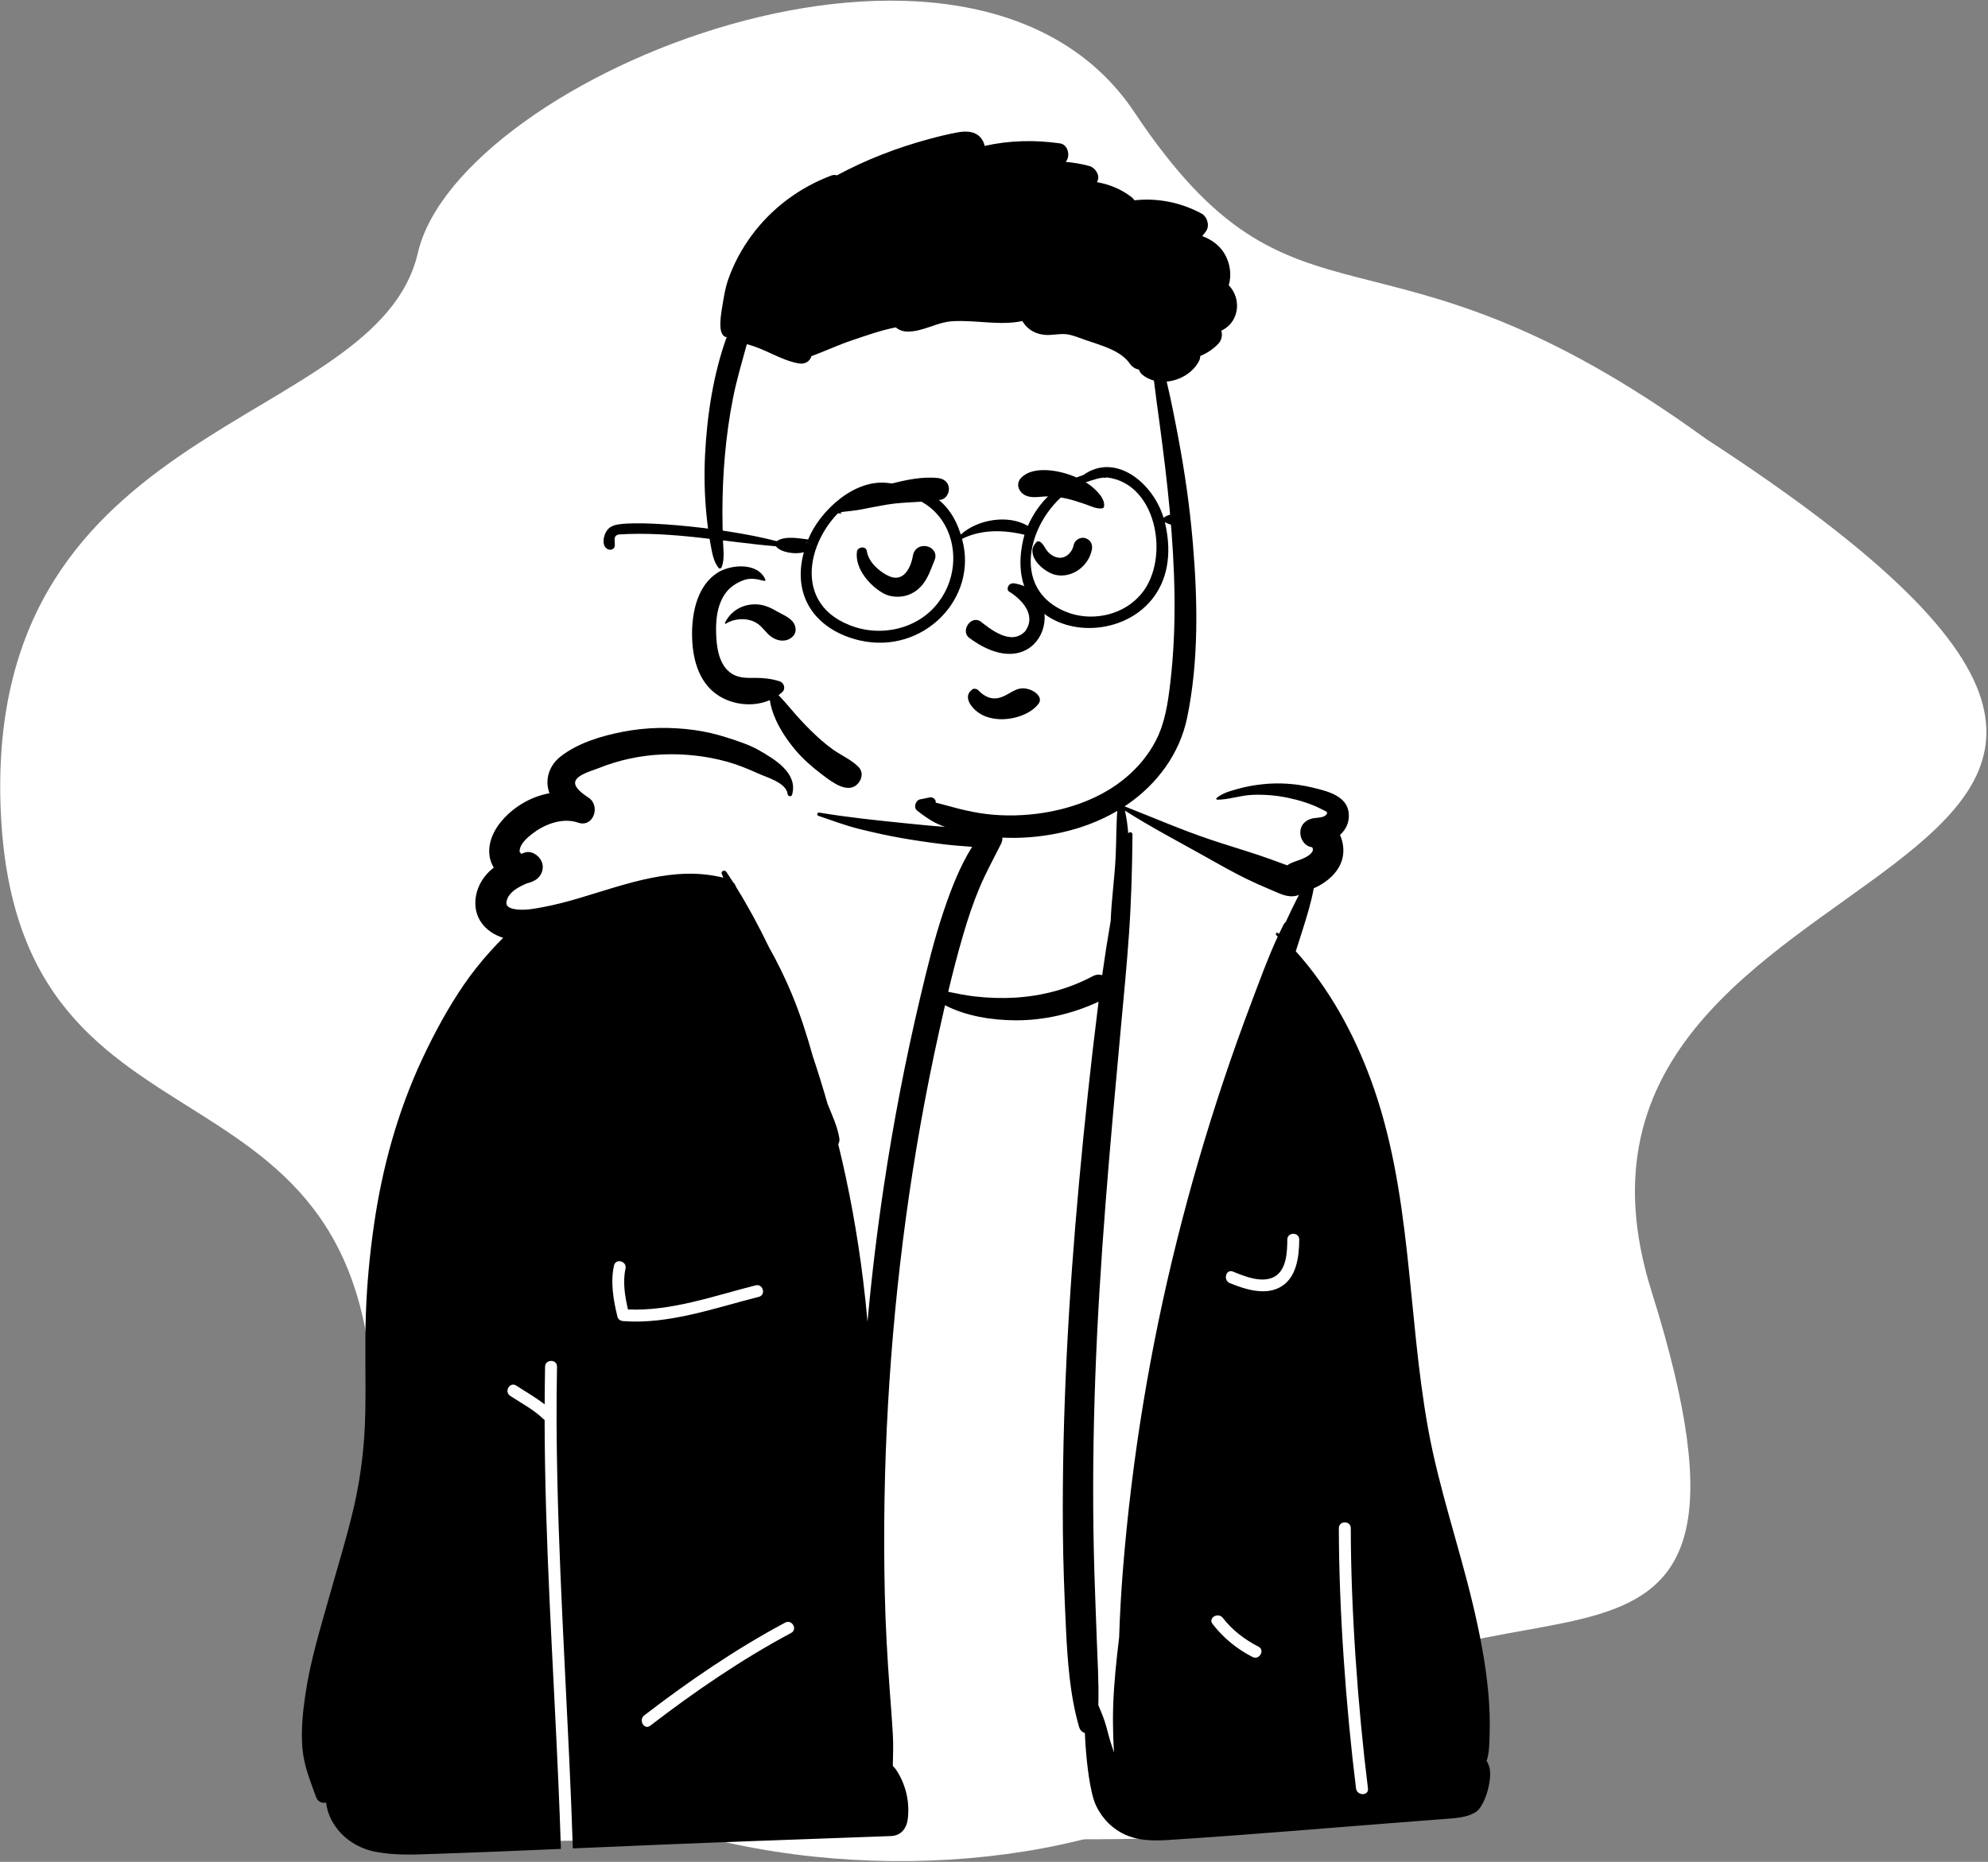 <svg width="1059" height="992" viewBox="0 0 1059 992" fill="none" xmlns="http://www.w3.org/2000/svg">
<rect x="0" y="0" width="1059" height="992" fill="#808080" stroke="none"/>
<path d="M879.786 688.077C800.052 434.379 1295.37 485.118 908.78 233.836C732.399 105.779 691.324 190.345 604.342 59.872C517.36 -70.602 244.332 40.542 222.586 134.773C200.841 229.004 -6.95 221.755 0.298 429.546C7.547 637.337 210.506 543.107 198.425 777.475C186.344 1011.84 568.099 1040.84 679.243 927.278C790.387 813.718 959.52 941.775 879.786 688.077Z" fill="white"/>
<path fill-rule="evenodd" clip-rule="evenodd" d="M219.364 974.277C223.554 980.641 231.794 979.662 235.332 974.733C275.617 984.118 316.917 980.419 357.762 978.118C472.861 973.435 588.61 988.115 703.244 972.758C715.404 970.327 729.558 971.489 739.508 963.055C755.422 944.407 751.995 916.094 749.46 893.381C729.139 765.347 700.249 636.138 685.838 507.28C685.033 495.006 690.092 479.755 694.627 468.217C695.747 466.07 702.826 463.967 706.5 461.491C717.775 453.398 715.947 438.897 706.173 430.388C674.528 408.083 630.475 415.877 596.906 424.106C590.473 399.945 583.241 384.054 570.992 382.481C547.678 379.485 491.125 370.332 473.704 382.481C465.371 388.292 460.021 408.771 454.022 418.747C410.273 417.97 321.479 359.44 303.224 425.349C288.392 426.373 273.702 439.321 276.539 454.859C257.304 471.855 272.476 497.34 272.209 518.495C269.681 563.379 245.392 603.521 235.287 646.88C212.188 730.975 186.045 883.943 214.693 966.028C214.077 965.706 212.73 966.191 213.603 966.873C216.847 967.788 217.268 971.874 219.364 974.277Z" fill="white"/>
<path fill-rule="evenodd" clip-rule="evenodd" d="M722.354 952.89C716.981 909.757 713.245 857.688 713.202 814.194C713.198 810.098 719.554 810.106 719.558 814.194C719.601 857.688 723.337 909.757 728.71 952.89C729.215 956.945 722.853 956.895 722.354 952.89M682.551 685.447C674.248 690.524 663.345 687.003 655.129 683.641C651.388 682.11 653.035 675.964 656.818 677.512C663.071 680.071 672.211 683.838 678.811 680.27C685.398 676.708 685.695 666.909 685.744 660.443C685.775 656.349 692.13 656.352 692.1 660.443C692.034 669.24 690.857 680.366 682.551 685.447M667.183 882.831C658.807 878.538 651.659 872.669 645.907 865.219C643.407 861.98 648.931 858.819 651.396 862.011C656.458 868.568 663.054 873.583 670.391 877.344C674.036 879.213 670.816 884.694 667.183 882.831M626.922 661.023C612.549 718.613 602.904 777.233 598.177 836.403C597.216 848.415 596.54 860.411 596.159 872.415C595.778 875.545 595.412 878.683 595.071 881.821C593.776 893.689 592.783 905.749 592.87 917.698C592.91 923.06 593.076 928.399 593.442 933.745C592.806 931.957 592.218 930.162 591.646 928.375C590.479 924.713 589.708 920.915 588.516 917.277C587.531 914.266 586.26 911.382 585.076 908.466V908.458C585.434 896.518 584.623 884.466 584.21 872.582C583.678 857.185 583.018 841.805 582.677 826.401C581.993 795.593 582.335 764.761 583.447 733.969C585.68 671.923 591.321 610.172 597.009 548.38C598.59 531.196 600.29 514.02 601.466 496.804C602.65 479.407 603.127 461.977 603.262 444.532C603.27 443.276 601.363 442.943 601.013 444.158C600.704 440.019 600.155 435.888 599.242 431.892C612.947 440.63 627.398 448.185 641.564 456.13C649.024 460.316 656.453 464.575 664.143 468.324C668.37 470.389 672.636 472.289 676.99 474.084C681.503 475.943 685.817 478.501 690.782 477.205C691.211 477.095 691.616 476.936 692.006 476.73C691.442 477.801 690.878 478.867 690.337 479.948C688.462 483.673 686.675 487.415 684.943 491.188C684.482 491.53 684.077 491.999 683.759 492.61C682.917 494.255 682.099 495.915 681.304 497.599C681.145 497.448 680.986 497.298 680.827 497.147C680.16 496.519 679.238 497.464 679.826 498.148C680.096 498.457 680.359 498.759 680.621 499.069C675.441 510.215 671.23 521.933 666.892 533.374C661.561 547.434 656.508 561.599 651.749 575.859C642.366 603.911 634.088 632.328 626.922 661.023M421.444 870.02C394.955 884.204 370.202 901.156 346.395 919.44C343.149 921.932 339.987 916.408 343.186 913.952C366.994 895.669 391.748 878.716 418.237 864.531C421.845 862.6 425.052 868.087 421.444 870.02M331.977 703.888C330.6 703.786 329.262 702.988 328.913 701.556C326.767 692.771 325.086 683.201 327.082 674.241C327.972 670.244 334.098 671.945 333.211 675.93C331.637 682.996 332.887 690.633 334.522 697.679C357.625 698.69 380.418 690.401 402.521 684.834C406.496 683.833 408.174 689.964 404.211 690.962C380.764 696.866 356.511 705.705 331.977 703.888M791.904 938.218C791.928 938.162 791.952 938.099 791.968 938.043C793.326 933.928 793.358 929.145 793.509 924.832C793.771 917.157 793.493 909.467 792.802 901.817C791.34 885.714 788.194 869.873 784.436 854.166C776.992 823.056 766.473 792.788 760.76 761.257C749.55 699.363 752.212 634.918 730.212 575.217C721.068 550.398 708.007 526.541 690.258 506.823C691.553 502.882 692.816 498.934 694.048 494.97C696.201 488.074 698.401 480.956 699.728 473.854C699.76 473.663 699.8 473.464 699.823 473.266C707.379 470.009 714.251 463.868 715.427 455.701C715.936 452.174 715.348 448.265 713.822 444.857C716.937 441.981 718.939 438.247 718.462 433.242C717.572 423.82 706.569 421.396 698.91 419.554C690.202 417.465 681.169 416.885 672.263 417.87C667.766 418.362 663.317 419.188 658.971 420.428C655.197 421.5 651.09 422.605 648.063 425.194C647.705 425.496 647.999 426.084 648.428 426.084C654.554 426.061 660.655 423.812 666.844 423.517C673.327 423.216 679.794 423.749 686.15 425.083C692.363 426.386 698.56 428.293 704.209 431.24C705.798 432.074 708.126 432.638 706.259 434.323C704.892 435.554 702.207 435.658 700.451 435.84C696.566 436.245 693.213 438.517 692.721 442.664C692.284 446.326 694.469 450.473 698.362 451.3C698.576 451.348 698.775 451.403 698.949 451.474C699.053 451.673 699.212 451.84 699.196 451.57C699.196 451.57 699.204 451.562 699.204 451.57C699.299 452.15 699.331 452.379 699.331 452.42C699.307 452.372 699.267 452.174 699.235 452.015C699.259 452.158 699.307 452.388 699.371 452.73C699.283 452.356 699.355 453.271 699.283 453.413C697.218 457.226 691.108 458.299 687.549 459.943C686.857 460.26 686.262 460.634 685.753 461.055C684.911 460.761 684.053 460.467 683.187 460.142C678.921 458.545 674.662 456.996 670.34 455.557C661.998 452.769 653.553 450.283 645.211 447.486C629.416 442.195 614.146 435.514 598.646 429.461C598.153 427.633 597.581 425.846 596.906 424.106C596.771 423.741 596.119 423.621 596.048 424.106C595.809 425.647 595.619 427.196 595.46 428.754C595.396 428.897 595.38 429.055 595.412 429.206C594.514 438.263 594.753 447.534 594.292 456.583C593.72 467.864 592.123 479.065 591.67 490.354V490.561C590.002 500.197 588.492 509.866 587.126 519.566C585.592 519.089 583.837 519.184 582.041 520.146C569.345 526.922 555.076 530.696 540.72 531.538C533.49 531.958 526.332 531.721 519.142 530.886C514.415 530.346 509.759 529.361 505.095 528.424C507.55 518.136 510.188 507.895 513.167 497.759C515.622 489.425 518.355 481.131 521.732 473.115C525.14 465.02 529.383 457.29 533.331 449.441C535.151 445.81 533.005 440.257 528.278 440.638C526.88 440.75 525.482 440.837 524.075 440.9C510.394 441.553 496.165 440.027 482.659 438.668C467.286 437.111 451.706 435.497 436.468 432.964C435.339 432.781 434.879 434.315 435.991 434.688C443.221 437.119 450.363 439.867 457.776 441.687C465.403 443.57 473.077 445.286 480.816 446.628C488.228 447.908 495.673 448.98 503.141 449.886C508.011 450.481 512.937 450.783 517.839 451.18C511.237 461.731 506.684 473.63 502.72 485.348C497.627 500.396 493.885 515.879 490.222 531.331C482.389 564.451 475.93 597.905 470.877 631.565C467.254 655.7 464.322 679.931 462.122 704.225C461.47 696.844 460.676 689.488 459.778 682.139C456.775 657.741 452.389 633.504 446.526 609.631C447.05 608.709 447.296 607.605 447.122 606.533C446.065 599.971 443.284 594.259 440.845 588.173C438.422 579.673 435.808 571.228 432.996 562.847C429.802 551.43 426.219 540.189 421.635 529.21C418.131 520.845 414.135 512.693 409.686 504.789C404.37 493.738 398.531 482.927 392.119 472.591C391.786 471.629 391.246 470.732 390.475 469.977C389.307 468.134 388.123 466.314 386.916 464.511C386.129 463.335 383.873 464.05 384.469 465.544C384.747 466.244 385.025 466.942 385.311 467.634C359.196 461.103 333.59 471.089 308.714 478.461C302.438 480.328 296.098 482.013 289.663 483.228C284.602 484.181 278.707 485.341 273.662 484.292C270.285 483.593 268.792 482.06 270.436 478.453C272.136 474.72 276.776 472.265 280.804 470.613C282.322 470.287 283.815 469.707 285.253 468.833C288.606 466.799 290.076 462.557 288.495 458.942C287.057 455.677 282.862 452.865 279.152 454.358C278.619 454.573 278.095 454.779 277.571 454.986C277.515 454.906 277.451 454.795 277.396 454.636C276.864 453.182 276.633 454.923 276.864 452.841C277.245 449.441 280.844 446.35 283.307 444.404C289.432 439.55 298.283 435.959 306.188 437.794C306.784 437.929 307.38 438.096 307.968 438.303C316.111 441.123 320.076 429.397 313.569 425.028C313.172 424.765 312.671 424.432 312.123 424.043C309.414 422.16 305.449 418.99 306.53 416.131C307.864 412.579 315.738 410.537 318.717 409.33C329.49 404.96 341.129 402.481 352.745 401.973C364.432 401.465 376.27 402.752 387.543 405.905C393.073 407.447 398.753 409.79 403.981 412.159C408.677 414.279 418.894 417.083 419.545 423.026C419.688 424.337 421.555 424.781 421.96 423.351C425.162 411.943 412.736 404.579 404.537 399.868C399.159 396.769 393.057 394.839 387.154 392.94C381.497 391.113 375.721 389.77 369.826 388.959C357.17 387.228 344.363 387.451 331.81 389.882C320.377 392.099 307.658 395.88 298.418 403.236C292.745 407.749 290.179 414.93 292.459 421.937C292.539 422.168 292.618 422.406 292.698 422.636C282.489 424.464 272.828 430.311 266.368 438.462C261.061 445.159 258.281 454.477 263.032 462.272C262.833 462.414 262.634 462.565 262.444 462.724C257.915 466.346 254.546 471.606 253.545 477.357C251.583 488.702 258.439 496.638 268.029 499.673C265.653 501.993 263.373 504.455 261.141 506.918C256.143 512.44 251.369 518.453 247.158 524.586C238.625 537.011 231.332 550.541 224.952 564.173C211.835 592.169 203.564 622.302 199.179 652.856C196.97 668.252 195.492 683.728 194.928 699.267C194.277 716.983 194.936 734.707 194.595 752.431C194.261 769.464 192.378 786.083 188.572 802.688C184.926 818.568 180.064 834.131 175.662 849.805C170.697 867.457 165.231 885.03 162.609 903.231C161.282 912.493 160.329 921.781 161.067 931.147C161.814 940.689 165.278 948.848 168.472 957.721C169.282 959.986 171.753 960.899 173.731 960.415C174.176 964.665 175.781 968.812 178.173 972.403C183.249 980.013 191.067 984.867 200.021 986.631C210.111 988.609 220.511 988.14 230.728 987.775C241.811 987.378 252.902 987.02 263.985 986.559C275.588 986.08 287.191 985.588 298.795 985.093C298.411 973.201 297.953 961.313 297.436 949.427C294.639 885.169 290.233 820.874 290.116 756.533C289.892 756.401 289.671 756.244 289.459 756.039C284.236 750.991 277.823 747.675 271.797 743.723C268.387 741.487 271.575 735.986 275.005 738.236C280.085 741.567 285.379 744.527 290.139 748.26C290.167 741.562 290.226 734.865 290.359 728.166C290.44 724.076 296.796 724.076 296.715 728.166C296.316 748.354 296.449 768.546 296.906 788.731C298.385 854.143 303.032 919.434 305.149 984.821C336.293 983.491 367.438 982.15 398.587 981.013C423.923 980.093 449.259 979.171 474.595 978.25C479.91 978.06 482.897 974.261 483.549 969.296C484.741 960.16 482.5 950.714 477.431 943.032C476.907 942.238 476.287 941.531 475.596 940.927C475.715 935.453 475.938 929.971 475.628 924.498C475.167 916.141 474.476 907.783 473.872 899.434C472.648 882.711 471.703 865.956 471.33 849.193C470.567 815.668 471.123 782.111 473.022 748.634C476.827 681.75 485.686 615.295 500.185 549.873C501.242 545.107 502.307 540.34 503.411 535.581C514.685 541.436 528.397 543.541 540.72 543.621C556.165 543.716 571.268 540.165 585.219 533.707C585.124 534.43 585.028 535.145 584.941 535.867C581.048 566.85 577.767 597.896 574.907 628.983C569.202 690.957 565.706 753.186 566.191 815.437C566.326 832.685 566.986 849.877 567.804 867.1C568.638 884.617 569.917 903.128 574.795 920.025C575.336 921.892 576.535 922.965 577.918 923.354C577.989 925.817 578.148 928.287 578.323 930.718C578.887 938.623 580.5 955.044 583.948 962.209C587.308 969.201 592.91 974.746 600.052 977.798C609.125 981.666 618.937 980.554 628.518 979.934C670.181 977.217 711.812 973.578 753.451 970.385C759.251 969.94 765.051 969.503 770.842 969.05C775.999 968.653 781.33 968.302 785.906 965.626C791.11 962.583 795.17 947.64 793.374 941.459C793.048 940.331 792.556 939.219 791.904 938.218" fill="black"/>
<path fill-rule="evenodd" clip-rule="evenodd" d="M619.029 191.471C613.884 172.922 614.62 170.916 606.951 153.199C581.523 101.728 411.595 118.962 394.252 170.341C384.844 198.215 387.054 237.47 384.605 261.64C383.855 274.455 383.119 287.271 382.357 300.084C382.093 304.51 381.827 308.935 381.555 313.359C381.027 321.973 380.513 330.587 380.033 339.203C376.838 365.747 390.167 368.447 413.03 367.661C419.075 382.256 428.864 394.438 440.957 404.351C438.038 412.296 448.623 416.41 454.332 419.587C485.396 436.945 523.554 447.534 557.962 437.773C568.072 434.905 609.823 424.972 622.66 394.223C628.964 379.124 641.78 300.927 624.88 230.586L619.029 191.471Z" fill="white"/>
<path fill-rule="evenodd" clip-rule="evenodd" d="M510.413 70.484C515.218 69.634 520.59 69.961 523.345 74.683C523.941 75.701 524.319 76.727 524.501 77.738C537.629 74.785 551.259 74.465 564.671 76.4C568.669 76.974 570.072 82.306 568.313 85.355C568.131 85.668 567.95 85.973 567.753 86.272C571.955 86.613 576.15 87.341 580.308 88.462C583.266 89.262 586.029 93.096 584.714 96.239C584.597 96.515 584.473 96.792 584.35 97.067C590.885 98.167 597.129 100.735 602.588 104.881C603.243 105.369 603.846 106.002 604.347 106.722C616.553 105.346 629.122 107.872 640.018 113.764C643.071 115.415 644.547 120.174 642.475 123.142C641.828 124.066 641.152 124.946 640.425 125.797C645.165 127.551 649.359 130.387 652.187 135.008C655.262 140.02 656.207 146.473 654.557 151.987C658.003 155.501 659.806 160.884 658.577 166.282C657.458 171.208 654.441 174.336 650.573 176.213C651.359 178.614 650.726 181.342 648.945 183.197C646.212 186.041 642.941 188.224 639.379 189.658C639.371 190.582 639.139 191.535 638.674 192.422C635.46 198.591 628.533 202.687 621.489 203.306C623.858 213.265 625.807 223.349 627.697 233.374C631.056 251.205 633.658 269.21 635.242 287.288L635.435 289.524C638.016 320.114 638.616 352.161 632.4 382.338C628.438 401.551 616.429 417.745 600.407 428.716C584.117 439.875 564.213 445.427 544.629 446.306C534.641 446.751 524.559 445.906 514.775 443.856C510.129 442.881 505.644 441.498 501.231 439.738C496.484 437.839 492.574 435.038 488.561 431.888C486.474 430.251 487.667 426.388 490.138 425.9C491.905 425.544 493.649 425.159 495.409 424.839C497.022 424.54 498.782 426.155 498.447 427.647L501.851 428.524C502.985 428.817 504.119 429.112 505.25 429.416L506.945 429.879C511.765 431.226 516.693 432.36 521.636 433.168C531.697 434.805 542.165 434.842 552.277 433.569C569.28 431.437 586.647 425.37 599.87 414.188C606.354 408.702 611.755 402.206 615.673 394.662C620.653 385.08 622.157 374.407 623.408 363.808C627.021 333.158 625.908 302.465 623.102 271.808C621.707 256.559 619.802 241.34 617.781 226.157C616.742 218.372 615.622 210.574 614.7 202.76C612.642 202.207 610.679 201.291 608.92 199.959C607.728 199.057 607.03 198.009 606.725 196.94C604.948 196.605 603.246 195.629 602.019 193.98L601.861 193.761C598.641 189.097 593.073 186.428 587.919 184.485C584.793 183.307 581.609 182.28 578.439 181.233C575.139 180.135 571.65 178.512 568.182 178.09C564.25 177.625 560.288 178.811 556.319 178.389C552.713 177.996 549.536 176.7 546.942 174.111C546.033 173.209 545.247 172.169 544.622 171.048C532.519 173.637 519.805 170.372 507.229 171.157C498.956 171.681 491.658 176.803 483.298 176.664C481.015 176.628 478.805 175.828 477.199 174.424C469.312 175.93 461.293 178.824 453.879 181.313C446.551 183.772 439.5 187.082 432.259 189.767C432.252 189.774 432.252 189.774 432.252 189.781C431.307 192.844 428.487 194.168 425.484 193.63C415.663 191.877 407.391 185.678 397.832 183.408C395.2 193.004 392.372 202.476 390.439 212.261C388.483 222.134 387.109 232.137 386.201 242.162C385.285 252.223 384.848 262.386 384.827 272.484C384.819 277.635 384.95 282.8 385.125 287.95C385.266 292.266 386.088 297.722 384.53 301.872L384.39 302.224H384.383C384.194 302.829 383.344 303.192 382.864 302.632C379.934 299.227 379.237 293.807 378.422 289.529C377.434 284.335 376.801 279.09 376.293 273.829C375.275 263.273 375.049 252.762 375.587 242.162C376.641 221.297 379.985 199.26 387.124 179.538C384.928 179.741 383.947 176.504 383.802 174.678C383.524 171.009 384.098 167.114 384.72 163.434L385.371 159.624C385.988 156.027 386.642 152.525 387.865 149.027C390.803 140.63 395.026 132.745 400.289 125.579C411.026 110.963 425.907 99.897 442.851 93.518C443.912 93.118 444.915 93.125 445.802 93.43C461.221 85.115 477.795 78.713 494.631 74.159C499.836 72.755 505.106 71.431 510.413 70.484ZM382.37 305.054C389.37 300.661 403.815 299.511 407.718 308.874C407.878 309.252 407.427 309.587 407.093 309.499L406.138 309.258C402.468 308.348 399.298 307.825 395.535 309.333C392.227 310.657 389.014 312.729 386.826 315.581C381.654 322.326 381.093 331.487 381.575 339.668L381.599 340.063C382.05 347.242 383.889 355.987 390.904 359.537C394.459 361.334 398.304 361.203 402.164 361.174C406.562 361.145 411.055 361.625 415.257 362.979C417.605 363.735 418.709 366.849 416.761 368.675C416.114 369.279 415.438 369.846 414.726 370.355C416.856 372.626 418.949 374.925 420.978 377.347C424.416 381.457 428.072 385.429 431.889 389.19C435.582 392.821 439.493 396.334 443.709 399.346C448.143 402.504 453.45 404.723 457.288 408.593C459.789 411.111 459.36 414.624 457.288 417.17C452.145 423.498 443.391 416.846 438.473 413.104L437.879 412.652C432.768 408.782 427.913 404.606 423.776 399.688C419.56 394.668 415.911 389.329 413.214 383.341C411.629 379.82 410.619 376.496 410.073 373.019C401.234 376.86 390.09 375.637 382.166 370.232C371.647 363.058 368.696 349.891 368.659 337.872L368.66 337.16C368.738 325.477 371.805 311.685 382.37 305.054ZM402.312 321.987L402.637 321.991C406.53 322.075 410.001 323.479 413.308 325.412L413.65 325.614C416.863 327.527 421.472 329.062 423.173 332.642C424.19 334.802 424.118 337.276 422.344 339.065C419.131 342.31 414.282 341.772 410.807 339.239C408.212 337.341 406.504 334.497 403.96 332.575C399.176 328.953 391.631 329.157 386.652 332.292C386.346 332.489 386.049 332.118 386.186 331.827C389.244 325.565 395.304 321.963 402.312 321.987V321.987Z" fill="black"/>
<path fill-rule="evenodd" clip-rule="evenodd" d="M553.144 375.08C550.522 378.509 545.774 381.135 540.456 382.39C535.39 383.587 529.79 383.538 524.957 381.697L524.542 381.531C520.929 380.031 517.461 377.001 516.144 373.839C515.62 372.581 515.443 371.303 515.801 370.111C516.124 369.038 516.88 368.051 518.138 367.203C518.534 366.937 519.064 366.917 519.569 367.006C520.195 367.117 520.813 367.41 521.186 367.806C523.253 370.005 526.253 372.148 529.803 372.112C532.542 372.083 534.78 371.002 536.949 369.779L538.473 368.906C539.944 368.067 541.436 367.278 543.123 366.918C546.144 366.273 549.809 367.452 552.041 369.397C553.015 370.245 553.722 371.241 553.915 372.315C554.076 373.217 553.849 374.158 553.144 375.08ZM537.437 315.122C543.437 318.769 552.58 327.274 546.125 336.316C538.527 344.289 527.587 335.148 522.196 331.014C517.198 327.81 511.581 336.05 516.219 339.792C555.174 368.632 570.982 316.076 540.472 310.834C537.113 310.256 535.865 313.994 537.437 315.122ZM469.744 259.065L471.467 258.592L473.225 258.118L474.414 257.804C482.578 255.667 491.583 253.786 499.68 254.704C502.632 255.04 505.029 256.701 505.447 259.795C505.799 262.405 504.112 265.772 501.241 266.237C491.732 267.775 481.997 267.276 472.444 268.862C467.687 269.651 462.966 270.631 458.227 271.514C454.624 272.186 450.9 272.422 447.266 272.965L448.101 273.081C448.393 273.121 448.32 273.613 448.032 273.593C446.834 273.473 445.634 273.455 444.432 273.539L443.917 273.581C443.133 273.692 442.671 272.756 443.37 272.28C447.798 269.276 451.556 266.02 456.514 263.805C460.803 261.89 465.217 260.311 469.744 259.065ZM544.07 254.457C550.348 248.111 563.697 250.55 571.165 253.453C575.427 255.11 579.479 257.206 582.855 260.341L583.184 260.649L583.691 261.136C585.969 263.367 588.51 266.437 588.149 269.653C588.094 270.143 587.827 270.703 587.273 270.802C584.282 271.332 581.344 269.754 578.582 268.804L576.753 268.176C574.006 267.241 571.242 266.347 568.41 265.701C564.888 264.9 561.296 264.437 557.68 264.483C554.026 264.531 550.1 265.562 546.619 264.111C542.737 262.494 540.724 257.841 544.07 254.457ZM482.054 305.637C480.453 307.272 478.338 308.195 475.63 307.646C473.515 307.217 469.487 305.09 466.27 301.815C464.068 299.574 462.228 296.773 461.728 293.529C461.611 292.776 461.212 292.293 460.687 291.989C460.272 291.748 459.725 291.628 459.13 291.688C458.625 291.739 458.088 291.922 457.673 292.165C456.884 292.627 456.561 293.282 456.496 293.772C455.863 298.494 457.687 303.181 460.531 307.132C464.368 312.464 470.004 316.372 473.317 317.287C478.985 318.853 484.958 317.606 489.362 313.661C492.883 310.506 494.688 306.396 496.363 302.17L496.686 301.351C497.063 300.392 497.437 299.44 497.833 298.498C498.627 296.611 498.372 294.979 497.603 293.708C496.75 292.299 495.176 291.308 493.424 291.003C491.805 290.722 490.071 291.03 488.703 292.019C487.548 292.855 486.616 294.179 486.285 296.137C485.746 299.32 484.497 302.973 482.294 305.383L482.054 305.637ZM579.254 287.21C577.933 286.522 576.9 286.314 575.435 286.753C574.625 286.996 573.824 287.463 573.197 288.09C572.576 288.711 572.127 289.484 571.953 290.341C571.525 292.457 570.367 294.437 568.718 295.728C567.308 296.831 565.528 297.416 563.555 297.086C561.425 296.731 559.395 295.365 557.998 293.754C557.609 293.305 557.289 292.805 556.981 292.299L556.796 291.995C556.108 290.858 555.439 289.802 554.489 288.967C554.129 288.649 553.586 288.429 553.061 288.429C552.847 288.429 552.631 288.464 552.424 288.528C550.304 290.656 549.897 292.27 549.965 293.871C550.037 295.55 550.699 297.25 551.768 298.836C554.277 302.556 559.041 305.606 562.256 306.297C566.658 307.243 571.03 306.108 574.536 303.649C578.143 301.119 580.815 297.19 581.649 292.764C581.849 291.697 581.764 290.547 581.358 289.549C580.961 288.574 580.27 287.739 579.254 287.21Z" fill="black"/>
<path fill-rule="evenodd" clip-rule="evenodd" d="M606.16 318.381C596.515 328.351 580.413 331.212 567.581 325.865C534.63 312.092 550.758 269.136 576.17 257.6C579.345 256.809 583.585 254.931 587.451 254.505C587.801 254.333 588.562 254.83 589.484 254.36C617.505 257.49 623.886 301.004 606.16 318.381M499.882 320.933C489.064 335.287 468.952 339.715 452.519 333.042C420.057 320.253 431.571 282.161 453.781 267.228C500.698 249.591 520.072 294.466 499.882 320.933M429.51 289.128C429.48 289.114 429.45 289.107 429.419 289.092C429.59 289.017 429.762 288.941 429.933 288.864C429.877 289.01 429.817 289.154 429.763 289.299C429.679 289.241 429.605 289.173 429.51 289.128M628.493 273.612C625.845 273.618 622.019 274.053 619.826 275.891C614.419 257.649 594.461 240.767 577.104 253.077C563.436 257.475 553.293 267.227 547.529 280.193C537.135 274.008 520.792 276.649 511.779 284.828C505.876 265.316 491.349 258.483 474.058 257.475C455.186 254.382 436.375 272.718 430.506 287.427C425.625 286.872 418.333 285.318 413.742 288.331C383.945 280.514 331.85 276.204 325.792 280.547C321.475 282.204 319.106 292.398 325.136 292.948C330.39 292.201 324.522 285.479 329.819 284.745C358.04 282.995 385.436 288.681 413.358 291.067C415.851 294.421 423.906 295.543 428.203 294.195C421.435 319.148 436.045 336.123 457.936 341.208C491.832 348.998 521.323 318.664 512.459 287.112C522.727 282.002 534.538 282.221 545.724 284.913C527.032 353.73 637.823 350.643 620.519 278.25C632.034 283.98 634.535 274.768 628.493 273.612" fill="black"/>
</svg>
